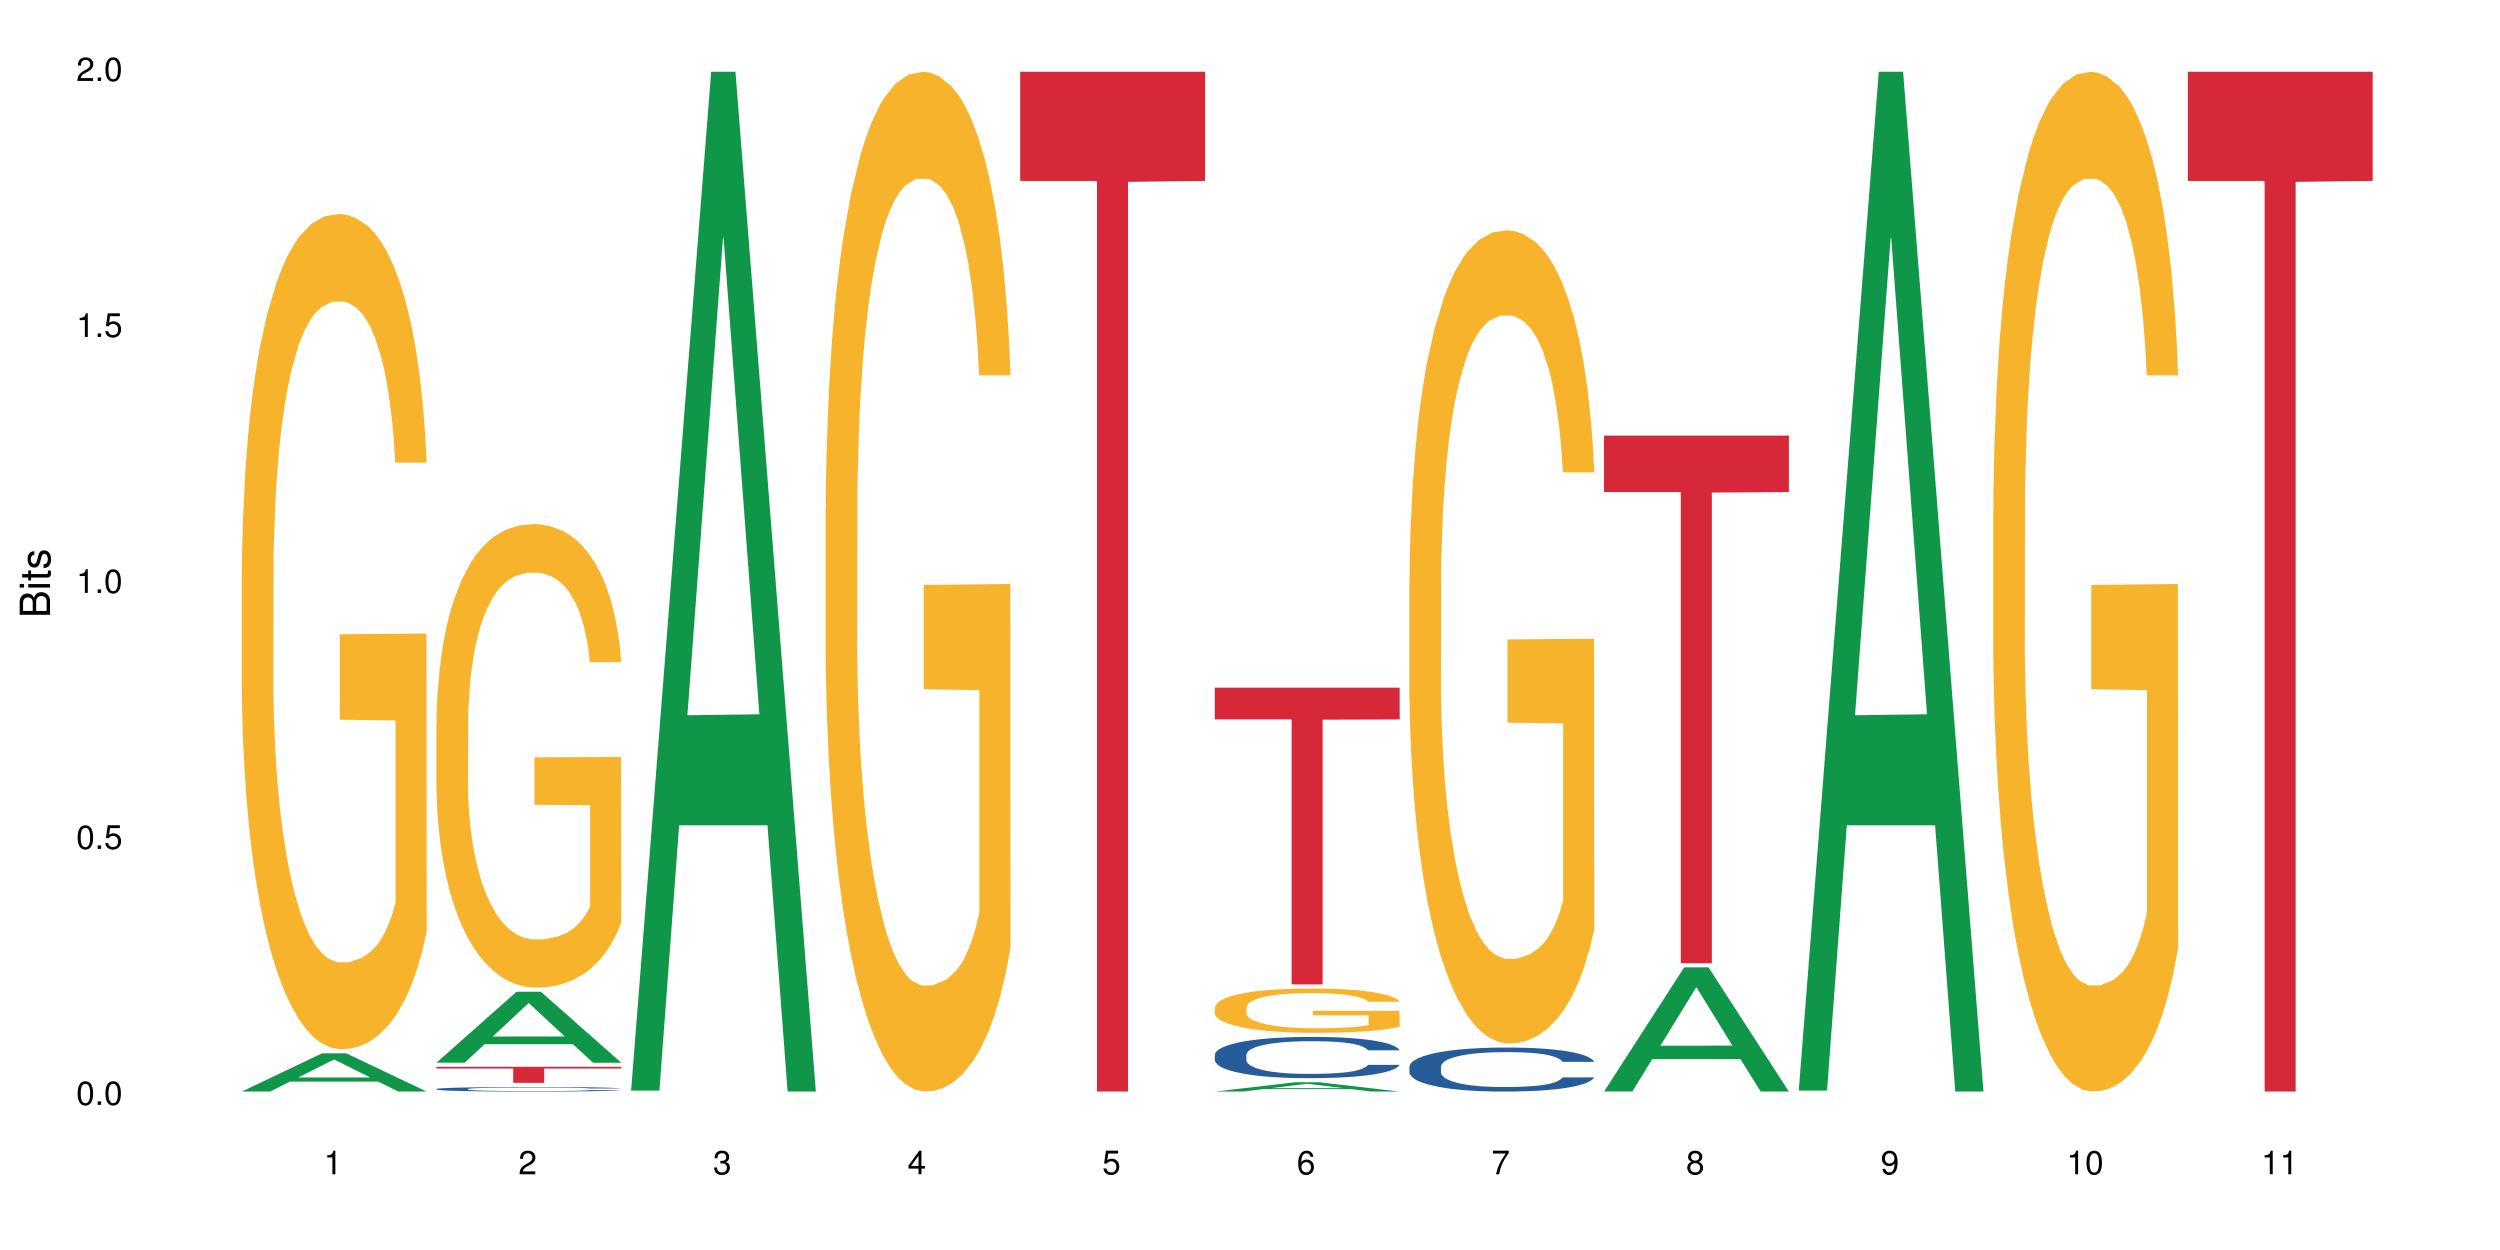 <?xml version="1.0" encoding="UTF-8"?>
<svg xmlns="http://www.w3.org/2000/svg" xmlns:xlink="http://www.w3.org/1999/xlink" width="720pt" height="360pt" viewBox="0 0 720 360" version="1.1">
<defs>
<g>
<symbol overflow="visible" id="glyph0-0">
<path style="stroke:none;" d=""/>
</symbol>
<symbol overflow="visible" id="glyph0-1">
<path style="stroke:none;" d="M 2.641 -6.797 C 2 -6.797 1.422 -6.531 1.078 -6.047 C 0.641 -5.453 0.406 -4.547 0.406 -3.297 C 0.406 -1 1.188 0.219 2.641 0.219 C 4.078 0.219 4.859 -1 4.859 -3.234 C 4.859 -4.562 4.656 -5.438 4.203 -6.047 C 3.844 -6.531 3.281 -6.797 2.641 -6.797 Z M 2.641 -6.047 C 3.547 -6.047 4 -5.125 4 -3.312 C 4 -1.375 3.562 -0.484 2.625 -0.484 C 1.734 -0.484 1.281 -1.422 1.281 -3.281 C 1.281 -5.141 1.734 -6.047 2.641 -6.047 Z M 2.641 -6.047 "/>
</symbol>
<symbol overflow="visible" id="glyph0-2">
<path style="stroke:none;" d="M 1.828 -1 L 0.828 -1 L 0.828 0 L 1.828 0 Z M 1.828 -1 "/>
</symbol>
<symbol overflow="visible" id="glyph0-3">
<path style="stroke:none;" d="M 4.562 -6.797 L 1.062 -6.797 L 0.547 -3.094 L 1.328 -3.094 C 1.719 -3.562 2.047 -3.734 2.578 -3.734 C 3.484 -3.734 4.062 -3.109 4.062 -2.094 C 4.062 -1.125 3.484 -0.531 2.578 -0.531 C 1.828 -0.531 1.375 -0.906 1.188 -1.672 L 0.328 -1.672 C 0.453 -1.109 0.547 -0.844 0.75 -0.594 C 1.125 -0.078 1.828 0.219 2.594 0.219 C 3.969 0.219 4.922 -0.781 4.922 -2.219 C 4.922 -3.562 4.031 -4.484 2.719 -4.484 C 2.25 -4.484 1.859 -4.359 1.469 -4.062 L 1.734 -5.969 L 4.562 -5.969 Z M 4.562 -6.797 "/>
</symbol>
<symbol overflow="visible" id="glyph0-4">
<path style="stroke:none;" d="M 2.484 -4.844 L 2.484 0 L 3.328 0 L 3.328 -6.797 L 2.766 -6.797 C 2.469 -5.75 2.281 -5.609 0.984 -5.453 L 0.984 -4.844 Z M 2.484 -4.844 "/>
</symbol>
<symbol overflow="visible" id="glyph0-5">
<path style="stroke:none;" d="M 4.859 -0.828 L 1.281 -0.828 C 1.359 -1.391 1.672 -1.75 2.5 -2.234 L 3.469 -2.75 C 4.406 -3.266 4.906 -3.969 4.906 -4.812 C 4.906 -5.375 4.672 -5.906 4.266 -6.266 C 3.859 -6.625 3.375 -6.797 2.719 -6.797 C 1.859 -6.797 1.219 -6.5 0.844 -5.922 C 0.609 -5.562 0.5 -5.125 0.484 -4.438 L 1.328 -4.438 C 1.359 -4.906 1.406 -5.188 1.531 -5.406 C 1.75 -5.812 2.188 -6.062 2.703 -6.062 C 3.469 -6.062 4.031 -5.516 4.031 -4.781 C 4.031 -4.25 3.719 -3.797 3.125 -3.438 L 2.234 -2.938 C 0.812 -2.141 0.406 -1.5 0.328 0 L 4.859 0 Z M 4.859 -0.828 "/>
</symbol>
<symbol overflow="visible" id="glyph0-6">
<path style="stroke:none;" d="M 2.125 -3.125 L 2.578 -3.125 C 3.516 -3.125 3.984 -2.703 3.984 -1.891 C 3.984 -1.031 3.469 -0.531 2.578 -0.531 C 1.656 -0.531 1.203 -0.984 1.156 -1.969 L 0.312 -1.969 C 0.344 -1.422 0.438 -1.078 0.609 -0.766 C 0.953 -0.109 1.625 0.219 2.547 0.219 C 3.953 0.219 4.859 -0.609 4.859 -1.906 C 4.859 -2.766 4.516 -3.25 3.703 -3.516 C 4.344 -3.766 4.656 -4.25 4.656 -4.938 C 4.656 -6.109 3.875 -6.797 2.578 -6.797 C 1.203 -6.797 0.484 -6.047 0.453 -4.609 L 1.297 -4.609 C 1.312 -5.016 1.344 -5.25 1.453 -5.453 C 1.641 -5.828 2.062 -6.062 2.594 -6.062 C 3.344 -6.062 3.797 -5.625 3.797 -4.906 C 3.797 -4.422 3.609 -4.141 3.25 -3.984 C 3.016 -3.891 2.719 -3.844 2.125 -3.844 Z M 2.125 -3.125 "/>
</symbol>
<symbol overflow="visible" id="glyph0-7">
<path style="stroke:none;" d="M 3.141 -1.625 L 3.141 0 L 3.984 0 L 3.984 -1.625 L 4.984 -1.625 L 4.984 -2.391 L 3.984 -2.391 L 3.984 -6.797 L 3.359 -6.797 L 0.266 -2.516 L 0.266 -1.625 Z M 3.141 -2.391 L 1 -2.391 L 3.141 -5.359 Z M 3.141 -2.391 "/>
</symbol>
<symbol overflow="visible" id="glyph0-8">
<path style="stroke:none;" d="M 4.781 -5.031 C 4.609 -6.141 3.891 -6.797 2.844 -6.797 C 2.094 -6.797 1.422 -6.438 1.031 -5.828 C 0.609 -5.172 0.406 -4.344 0.406 -3.094 C 0.406 -1.953 0.578 -1.234 0.984 -0.625 C 1.359 -0.078 1.953 0.219 2.703 0.219 C 3.984 0.219 4.922 -0.734 4.922 -2.078 C 4.922 -3.344 4.062 -4.234 2.844 -4.234 C 2.172 -4.234 1.641 -3.969 1.281 -3.469 C 1.281 -5.125 1.828 -6.047 2.797 -6.047 C 3.391 -6.047 3.797 -5.672 3.938 -5.031 Z M 2.734 -3.484 C 3.547 -3.484 4.062 -2.922 4.062 -2 C 4.062 -1.156 3.484 -0.531 2.703 -0.531 C 1.922 -0.531 1.328 -1.188 1.328 -2.047 C 1.328 -2.891 1.906 -3.484 2.734 -3.484 Z M 2.734 -3.484 "/>
</symbol>
<symbol overflow="visible" id="glyph0-9">
<path style="stroke:none;" d="M 4.984 -6.797 L 0.438 -6.797 L 0.438 -5.969 L 4.109 -5.969 C 2.5 -3.656 1.828 -2.234 1.328 0 L 2.219 0 C 2.594 -2.172 3.453 -4.047 4.984 -6.094 Z M 4.984 -6.797 "/>
</symbol>
<symbol overflow="visible" id="glyph0-10">
<path style="stroke:none;" d="M 3.75 -3.578 C 4.453 -4 4.688 -4.344 4.688 -4.984 C 4.688 -6.047 3.844 -6.797 2.641 -6.797 C 1.438 -6.797 0.594 -6.047 0.594 -4.984 C 0.594 -4.359 0.828 -4.016 1.516 -3.578 C 0.734 -3.203 0.359 -2.641 0.359 -1.891 C 0.359 -0.641 1.297 0.219 2.641 0.219 C 3.984 0.219 4.922 -0.641 4.922 -1.875 C 4.922 -2.641 4.531 -3.203 3.75 -3.578 Z M 2.641 -6.047 C 3.359 -6.047 3.812 -5.625 3.812 -4.969 C 3.812 -4.344 3.344 -3.922 2.641 -3.922 C 1.922 -3.922 1.453 -4.344 1.453 -4.984 C 1.453 -5.625 1.922 -6.047 2.641 -6.047 Z M 2.641 -3.203 C 3.484 -3.203 4.062 -2.672 4.062 -1.875 C 4.062 -1.062 3.484 -0.531 2.625 -0.531 C 1.797 -0.531 1.219 -1.078 1.219 -1.875 C 1.219 -2.672 1.797 -3.203 2.641 -3.203 Z M 2.641 -3.203 "/>
</symbol>
<symbol overflow="visible" id="glyph0-11">
<path style="stroke:none;" d="M 0.516 -1.547 C 0.672 -0.438 1.406 0.219 2.438 0.219 C 3.188 0.219 3.859 -0.141 4.266 -0.75 C 4.688 -1.406 4.891 -2.25 4.891 -3.484 C 4.891 -4.625 4.703 -5.359 4.312 -5.953 C 3.938 -6.5 3.344 -6.797 2.594 -6.797 C 1.297 -6.797 0.359 -5.844 0.359 -4.516 C 0.359 -3.25 1.234 -2.344 2.453 -2.344 C 3.094 -2.344 3.562 -2.578 4.016 -3.109 C 4 -1.453 3.469 -0.531 2.5 -0.531 C 1.906 -0.531 1.484 -0.906 1.359 -1.547 Z M 2.578 -6.062 C 3.375 -6.062 3.969 -5.406 3.969 -4.531 C 3.969 -3.688 3.375 -3.094 2.547 -3.094 C 1.734 -3.094 1.234 -3.672 1.234 -4.578 C 1.234 -5.438 1.797 -6.062 2.578 -6.062 Z M 2.578 -6.062 "/>
</symbol>
<symbol overflow="visible" id="glyph1-0">
<path style="stroke:none;" d=""/>
</symbol>
<symbol overflow="visible" id="glyph1-1">
<path style="stroke:none;" d="M 0 -0.953 L 0 -4.891 C 0 -5.719 -0.234 -6.344 -0.734 -6.797 C -1.188 -7.234 -1.812 -7.469 -2.5 -7.469 C -3.547 -7.469 -4.188 -7 -4.625 -5.875 C -4.984 -6.672 -5.641 -7.094 -6.531 -7.094 C -7.156 -7.094 -7.734 -6.859 -8.141 -6.391 C -8.562 -5.938 -8.75 -5.344 -8.75 -4.5 L -8.75 -0.953 Z M -4.984 -2.062 L -7.766 -2.062 L -7.766 -4.219 C -7.766 -4.844 -7.688 -5.203 -7.453 -5.5 C -7.219 -5.812 -6.859 -5.969 -6.375 -5.969 C -5.906 -5.969 -5.531 -5.812 -5.297 -5.5 C -5.062 -5.203 -4.984 -4.844 -4.984 -4.219 Z M -0.984 -2.062 L -4 -2.062 L -4 -4.781 C -4 -5.328 -3.859 -5.688 -3.578 -5.953 C -3.297 -6.219 -2.922 -6.359 -2.484 -6.359 C -2.062 -6.359 -1.688 -6.219 -1.406 -5.953 C -1.109 -5.688 -0.984 -5.328 -0.984 -4.781 Z M -0.984 -2.062 "/>
</symbol>
<symbol overflow="visible" id="glyph1-2">
<path style="stroke:none;" d="M -6.281 -1.797 L -6.281 -0.797 L 0 -0.797 L 0 -1.797 Z M -8.75 -1.797 L -8.75 -0.797 L -7.484 -0.797 L -7.484 -1.797 Z M -8.75 -1.797 "/>
</symbol>
<symbol overflow="visible" id="glyph1-3">
<path style="stroke:none;" d="M -6.281 -3.047 L -6.281 -2.016 L -8.016 -2.016 L -8.016 -1.016 L -6.281 -1.016 L -6.281 -0.172 L -5.469 -0.172 L -5.469 -1.016 L -0.719 -1.016 C -0.078 -1.016 0.281 -1.453 0.281 -2.234 C 0.281 -2.469 0.25 -2.719 0.188 -3.047 L -0.641 -3.047 C -0.609 -2.922 -0.594 -2.766 -0.594 -2.562 C -0.594 -2.141 -0.719 -2.016 -1.156 -2.016 L -5.469 -2.016 L -5.469 -3.047 Z M -6.281 -3.047 "/>
</symbol>
<symbol overflow="visible" id="glyph1-4">
<path style="stroke:none;" d="M -4.531 -5.25 C -5.766 -5.25 -6.469 -4.422 -6.469 -2.969 C -6.469 -1.516 -5.719 -0.562 -4.547 -0.562 C -3.562 -0.562 -3.094 -1.062 -2.734 -2.562 L -2.516 -3.484 C -2.344 -4.188 -2.094 -4.469 -1.625 -4.469 C -1.047 -4.469 -0.641 -3.875 -0.641 -3 C -0.641 -2.453 -0.797 -2 -1.062 -1.75 C -1.25 -1.594 -1.422 -1.531 -1.875 -1.469 L -1.875 -0.406 C -0.422 -0.453 0.281 -1.266 0.281 -2.922 C 0.281 -4.5 -0.5 -5.516 -1.719 -5.516 C -2.656 -5.516 -3.172 -4.984 -3.469 -3.734 L -3.703 -2.766 C -3.891 -1.953 -4.156 -1.609 -4.594 -1.609 C -5.172 -1.609 -5.547 -2.125 -5.547 -2.938 C -5.547 -3.75 -5.203 -4.172 -4.531 -4.203 Z M -4.531 -5.25 "/>
</symbol>
</g>
</defs>
<g id="surface41407">
<rect x="0" y="0" width="720" height="360" style="fill:rgb(100%,100%,100%);fill-opacity:1;stroke:none;"/>
<path style=" stroke:none;fill-rule:nonzero;fill:rgb(6.275%,58.824%,28.235%);fill-opacity:1;" d="M 69.629 314.359 L 69.688 314.352 L 92.723 303.367 L 99.723 303.367 L 122.875 314.371 L 114.738 314.371 L 108.938 311.5 L 83.508 311.5 L 77.82 314.359 L 69.629 314.359 L 85.957 310.309 L 106.605 310.301 L 96.309 305.164 L 96.195 305.152 L 96.082 305.184 L 85.898 310.301 L 85.957 310.309 Z M 69.629 314.359 "/>
<path style=" stroke:none;fill-rule:nonzero;fill:rgb(96.863%,70.196%,16.863%);fill-opacity:1;" d="M 69.629 164.656 L 69.695 164.434 L 69.695 160.043 L 69.953 150.156 L 70.602 136.535 L 71.449 125.328 L 72.355 116.539 L 72.941 111.926 L 73.914 105.336 L 74.758 100.504 L 76.902 90.617 L 79.629 81.391 L 81.121 77.434 L 82.809 73.699 L 85.215 69.523 L 86.316 67.988 L 89.691 64.473 L 93.523 62.273 L 97.746 61.617 L 99.691 61.836 L 102.355 62.715 L 105.992 65.133 L 108.07 67.328 L 109.691 69.523 L 111.379 72.383 L 113.457 76.773 L 115.406 82.047 L 116.965 87.32 L 118.523 93.91 L 119.82 100.941 L 120.926 108.633 L 121.898 117.859 L 122.484 125.547 L 122.875 133.238 L 113.848 133.238 L 113.328 125.547 L 112.742 119.617 L 111.77 112.367 L 110.797 107.094 L 109.82 102.918 L 108.004 97.207 L 106.445 93.691 L 104.496 90.617 L 102.613 88.641 L 100.473 87.32 L 99.172 86.883 L 95.73 86.883 L 92.613 88.418 L 90.797 90.176 L 89.5 91.934 L 87.68 95.23 L 86.578 97.867 L 85.926 99.625 L 83.98 106.434 L 82.68 112.586 L 81.965 116.762 L 81.059 123.352 L 80.406 129.285 L 79.695 138.07 L 79.305 144.664 L 78.785 159.602 L 78.719 199.148 L 78.914 207.496 L 79.305 216.504 L 79.824 224.414 L 80.602 232.762 L 81.383 239.133 L 82.746 247.703 L 83.914 253.414 L 84.824 257.148 L 86.578 263.082 L 87.289 265.059 L 88.98 269.012 L 90.73 272.09 L 92.875 274.723 L 94.5 276.043 L 97.094 277.141 L 100.406 277.141 L 104.305 275.824 L 106.77 274.066 L 108.457 272.309 L 109.562 270.77 L 110.926 268.352 L 111.898 266.156 L 112.809 263.738 L 113.914 260.004 L 113.914 207.496 L 97.875 207.277 L 97.875 182.672 L 122.809 182.449 L 122.875 268.352 L 121.512 274.285 L 119.82 279.996 L 118.199 284.391 L 116.512 288.125 L 114.109 292.301 L 112.16 294.938 L 109.172 298.012 L 106.445 299.988 L 103.59 301.309 L 101.055 301.969 L 98.07 302.188 L 95.406 301.746 L 92.551 300.43 L 90.277 298.672 L 88.199 296.477 L 86.121 293.617 L 83.523 289.004 L 81.836 285.27 L 80.082 280.656 L 78.332 275.164 L 76.773 269.23 L 75.734 264.617 L 74.695 259.344 L 73.59 252.754 L 72.551 245.285 L 71.773 238.473 L 71.059 230.785 L 70.539 223.535 L 70.02 213.648 L 69.758 205.738 L 69.629 198.93 Z M 69.629 164.656 "/>
<path style=" stroke:none;fill-rule:nonzero;fill:rgb(6.275%,58.824%,28.235%);fill-opacity:1;" d="M 125.676 306.039 L 125.734 306.02 L 148.77 285.621 L 155.77 285.621 L 178.918 306.059 L 170.785 306.059 L 164.984 300.723 L 139.555 300.723 L 133.867 306.039 L 125.676 306.039 L 142 298.516 L 162.652 298.496 L 152.355 288.957 L 152.242 288.941 L 152.129 288.996 L 141.945 298.496 L 142 298.516 Z M 125.676 306.039 "/>
<path style=" stroke:none;fill-rule:nonzero;fill:rgb(14.51%,36.078%,60%);fill-opacity:1;" d="M 125.676 313.629 L 125.742 313.625 L 125.742 313.598 L 125.934 313.551 L 126.391 313.496 L 126.844 313.453 L 128.012 313.383 L 129.637 313.316 L 131.324 313.262 L 132.559 313.23 L 133.664 313.207 L 136.195 313.164 L 137.816 313.141 L 139.57 313.121 L 141.715 313.098 L 143.273 313.086 L 146.777 313.066 L 149.375 313.059 L 151.391 313.055 L 155.738 313.055 L 158.336 313.062 L 160.219 313.066 L 162.297 313.078 L 164.051 313.086 L 167.102 313.113 L 169.828 313.148 L 171.062 313.168 L 173.012 313.203 L 174.504 313.238 L 175.543 313.27 L 176.711 313.316 L 177.75 313.371 L 178.531 313.43 L 178.918 313.484 L 169.828 313.484 L 169.375 313.434 L 168.855 313.398 L 167.883 313.348 L 166.906 313.312 L 165.543 313.277 L 164.309 313.254 L 162.621 313.234 L 161.129 313.219 L 159.57 313.207 L 158.078 313.199 L 155.219 313.191 L 151.906 313.191 L 150.676 313.195 L 148.141 313.203 L 146.777 313.215 L 144.832 313.23 L 143.469 313.246 L 141.844 313.27 L 140.738 313.289 L 139.375 313.32 L 138.402 313.348 L 137.297 313.391 L 136.648 313.418 L 136.066 313.453 L 135.547 313.492 L 135.156 313.535 L 134.895 313.578 L 134.766 313.621 L 134.766 313.809 L 134.895 313.852 L 135.219 313.902 L 136.066 313.977 L 137.297 314.039 L 138.727 314.09 L 140.09 314.125 L 140.871 314.141 L 141.91 314.16 L 143.531 314.188 L 145.871 314.211 L 147.234 314.219 L 149.312 314.23 L 151.453 314.234 L 154.312 314.234 L 156.844 314.23 L 158.531 314.223 L 160.285 314.215 L 162.688 314.191 L 164.18 314.172 L 165.48 314.152 L 166.453 314.129 L 167.102 314.109 L 168.074 314.07 L 168.855 314.031 L 169.441 313.988 L 169.828 313.949 L 178.918 313.949 L 178.531 313.996 L 177.945 314.043 L 177.363 314.078 L 176.453 314.121 L 175.414 314.156 L 173.922 314.199 L 172.688 314.227 L 171.062 314.258 L 169.57 314.281 L 167.945 314.301 L 165.543 314.324 L 163.984 314.336 L 162.297 314.348 L 160.285 314.355 L 157.754 314.363 L 155.023 314.371 L 152.492 314.371 L 149.766 314.367 L 147.754 314.363 L 145.09 314.352 L 141.777 314.332 L 139.375 314.309 L 137.492 314.285 L 135.871 314.262 L 134.051 314.23 L 131.715 314.176 L 130.285 314.137 L 129.312 314.102 L 128.207 314.055 L 127.43 314.012 L 126.52 313.945 L 125.871 313.859 L 125.676 313.793 Z M 125.676 313.629 "/>
<path style=" stroke:none;fill-rule:nonzero;fill:rgb(96.863%,70.196%,16.863%);fill-opacity:1;" d="M 125.676 208.117 L 125.742 207.996 L 125.742 205.555 L 126 200.07 L 126.648 192.512 L 127.492 186.293 L 128.402 181.414 L 128.988 178.855 L 129.961 175.195 L 130.805 172.516 L 132.949 167.027 L 135.676 161.906 L 137.168 159.711 L 138.855 157.641 L 141.258 155.324 L 142.363 154.469 L 145.738 152.52 L 149.57 151.301 L 153.793 150.934 L 155.738 151.055 L 158.402 151.543 L 162.039 152.883 L 164.117 154.105 L 165.738 155.324 L 167.426 156.91 L 169.504 159.348 L 171.453 162.273 L 173.012 165.199 L 174.57 168.855 L 175.867 172.758 L 176.973 177.027 L 177.945 182.145 L 178.531 186.414 L 178.918 190.68 L 169.895 190.68 L 169.375 186.414 L 168.789 183.121 L 167.816 179.098 L 166.844 176.172 L 165.867 173.855 L 164.051 170.688 L 162.492 168.734 L 160.543 167.027 L 158.66 165.93 L 156.52 165.199 L 155.219 164.957 L 151.777 164.957 L 148.66 165.809 L 146.844 166.785 L 145.543 167.758 L 143.727 169.59 L 142.621 171.051 L 141.973 172.027 L 140.027 175.805 L 138.727 179.219 L 138.012 181.535 L 137.105 185.195 L 136.453 188.488 L 135.738 193.363 L 135.352 197.02 L 134.832 205.312 L 134.766 227.258 L 134.961 231.891 L 135.352 236.891 L 135.871 241.281 L 136.648 245.914 L 137.43 249.449 L 138.793 254.203 L 139.961 257.375 L 140.871 259.445 L 142.621 262.738 L 143.336 263.836 L 145.023 266.031 L 146.777 267.738 L 148.922 269.199 L 150.543 269.93 L 153.141 270.543 L 156.453 270.543 L 160.348 269.809 L 162.816 268.836 L 164.504 267.859 L 165.609 267.004 L 166.973 265.664 L 167.945 264.445 L 168.855 263.105 L 169.961 261.031 L 169.961 231.891 L 153.922 231.77 L 153.922 218.113 L 178.855 217.992 L 178.918 265.664 L 177.555 268.957 L 175.867 272.125 L 174.246 274.566 L 172.555 276.637 L 170.152 278.953 L 168.207 280.418 L 165.219 282.125 L 162.492 283.223 L 159.637 283.953 L 157.102 284.32 L 154.117 284.441 L 151.453 284.195 L 148.598 283.465 L 146.324 282.488 L 144.246 281.27 L 142.168 279.684 L 139.57 277.125 L 137.883 275.051 L 136.129 272.492 L 134.375 269.445 L 132.816 266.152 L 131.777 263.59 L 130.742 260.664 L 129.637 257.008 L 128.598 252.863 L 127.82 249.082 L 127.105 244.816 L 126.586 240.793 L 126.066 235.305 L 125.805 230.914 L 125.676 227.137 Z M 125.676 208.117 "/>
<path style=" stroke:none;fill-rule:nonzero;fill:rgb(83.922%,15.686%,22.353%);fill-opacity:1;" d="M 125.676 307.234 L 178.918 307.234 L 178.918 307.734 L 156.73 307.738 L 156.73 311.875 L 147.801 311.875 L 147.801 307.742 L 147.672 307.734 L 125.676 307.734 Z M 125.676 307.234 "/>
<path style=" stroke:none;fill-rule:nonzero;fill:rgb(6.275%,58.824%,28.235%);fill-opacity:1;" d="M 181.723 314.094 L 181.777 313.82 L 204.816 20.664 L 211.812 20.664 L 234.965 314.371 L 226.832 314.371 L 221.031 237.703 L 195.602 237.703 L 189.914 314.094 L 181.723 314.094 L 198.047 205.988 L 218.695 205.711 L 208.402 68.648 L 208.289 68.375 L 208.172 69.199 L 197.992 205.711 L 198.047 205.988 Z M 181.723 314.094 "/>
<path style=" stroke:none;fill-rule:nonzero;fill:rgb(96.863%,70.196%,16.863%);fill-opacity:1;" d="M 237.77 146.461 L 237.832 146.191 L 237.832 140.828 L 238.094 128.758 L 238.742 112.129 L 239.586 98.449 L 240.496 87.719 L 241.078 82.086 L 242.055 74.039 L 242.898 68.141 L 245.039 56.07 L 247.77 44.805 L 249.262 39.977 L 250.949 35.414 L 253.352 30.32 L 254.457 28.441 L 257.832 24.148 L 261.664 21.469 L 265.883 20.664 L 267.832 20.93 L 270.492 22.004 L 274.129 24.953 L 276.207 27.637 L 277.832 30.32 L 279.52 33.805 L 281.598 39.172 L 283.547 45.609 L 285.105 52.047 L 286.66 60.094 L 287.961 68.676 L 289.066 78.062 L 290.039 89.328 L 290.621 98.715 L 291.012 108.105 L 281.988 108.105 L 281.469 98.715 L 280.883 91.477 L 279.91 82.625 L 278.934 76.188 L 277.961 71.09 L 276.145 64.117 L 274.586 59.824 L 272.637 56.07 L 270.754 53.656 L 268.609 52.047 L 267.312 51.508 L 263.871 51.508 L 260.754 53.387 L 258.938 55.531 L 257.637 57.68 L 255.82 61.703 L 254.715 64.922 L 254.066 67.066 L 252.117 75.383 L 250.82 82.891 L 250.105 87.988 L 249.195 96.035 L 248.547 103.277 L 247.832 114.004 L 247.441 122.051 L 246.922 140.293 L 246.859 188.574 L 247.055 198.766 L 247.441 209.762 L 247.961 219.418 L 248.742 229.609 L 249.52 237.391 L 250.883 247.852 L 252.055 254.824 L 252.961 259.383 L 254.715 266.625 L 255.43 269.039 L 257.117 273.867 L 258.871 277.625 L 261.016 280.844 L 262.637 282.453 L 265.234 283.793 L 268.547 283.793 L 272.441 282.184 L 274.91 280.039 L 276.598 277.891 L 277.703 276.016 L 279.066 273.062 L 280.039 270.383 L 280.949 267.43 L 282.051 262.871 L 282.051 198.766 L 266.016 198.496 L 266.016 168.457 L 290.949 168.188 L 291.012 273.062 L 289.648 280.305 L 287.961 287.281 L 286.336 292.645 L 284.648 297.203 L 282.246 302.301 L 280.297 305.52 L 277.312 309.273 L 274.586 311.688 L 271.727 313.297 L 269.195 314.102 L 266.207 314.371 L 263.547 313.836 L 260.688 312.227 L 258.418 310.078 L 256.34 307.398 L 254.262 303.91 L 251.664 298.277 L 249.977 293.719 L 248.223 288.086 L 246.469 281.379 L 244.91 274.137 L 243.871 268.504 L 242.832 262.066 L 241.73 254.02 L 240.691 244.898 L 239.91 236.586 L 239.195 227.195 L 238.676 218.344 L 238.156 206.277 L 237.898 196.621 L 237.77 188.305 Z M 237.77 146.461 "/>
<path style=" stroke:none;fill-rule:nonzero;fill:rgb(83.922%,15.686%,22.353%);fill-opacity:1;" d="M 293.816 20.664 L 347.059 20.664 L 347.059 52.102 L 324.867 52.379 L 324.867 314.371 L 315.941 314.371 L 315.941 52.652 L 315.812 52.102 L 293.816 52.102 Z M 293.816 20.664 "/>
<path style=" stroke:none;fill-rule:nonzero;fill:rgb(6.275%,58.824%,28.235%);fill-opacity:1;" d="M 349.859 314.367 L 349.918 314.367 L 372.957 311.691 L 379.953 311.691 L 403.105 314.371 L 394.973 314.371 L 389.168 313.672 L 363.742 313.672 L 358.051 314.367 L 349.859 314.367 L 366.188 313.383 L 386.836 313.379 L 376.539 312.129 L 376.426 312.129 L 376.312 312.137 L 366.129 313.379 L 366.188 313.383 Z M 349.859 314.367 "/>
<path style=" stroke:none;fill-rule:nonzero;fill:rgb(14.51%,36.078%,60%);fill-opacity:1;" d="M 349.859 303.805 L 349.926 303.793 L 349.926 303.531 L 350.121 303.121 L 350.574 302.598 L 351.031 302.242 L 352.199 301.602 L 353.82 300.98 L 355.512 300.504 L 356.742 300.223 L 357.848 300.004 L 360.379 299.602 L 362.004 299.398 L 363.758 299.211 L 365.898 299.027 L 367.457 298.918 L 370.965 298.746 L 373.562 298.668 L 375.574 298.637 L 379.926 298.637 L 382.523 298.68 L 384.406 298.734 L 386.484 298.82 L 388.234 298.918 L 391.289 299.156 L 394.016 299.461 L 395.25 299.637 L 397.195 299.973 L 398.691 300.297 L 399.73 300.578 L 400.898 300.98 L 401.938 301.469 L 402.715 302.023 L 403.105 302.492 L 394.016 302.492 L 393.559 302.055 L 393.039 301.719 L 392.066 301.273 L 391.094 300.961 L 389.73 300.645 L 388.496 300.438 L 386.809 300.234 L 385.312 300.102 L 383.754 300.004 L 382.262 299.938 L 379.406 299.875 L 376.094 299.875 L 374.859 299.895 L 372.328 299.984 L 370.965 300.059 L 369.016 300.211 L 367.652 300.352 L 366.027 300.57 L 364.926 300.754 L 363.562 301.035 L 362.586 301.285 L 361.484 301.645 L 360.836 301.914 L 360.25 302.219 L 359.73 302.578 L 359.34 302.957 L 359.082 303.359 L 358.953 303.75 L 358.953 305.434 L 359.082 305.824 L 359.406 306.281 L 360.25 306.941 L 361.484 307.516 L 362.914 307.973 L 364.277 308.297 L 365.055 308.449 L 366.094 308.625 L 367.719 308.84 L 370.055 309.059 L 371.418 309.145 L 373.496 309.23 L 375.641 309.277 L 378.496 309.277 L 381.027 309.23 L 382.715 309.18 L 384.469 309.09 L 386.871 308.906 L 388.367 308.734 L 389.664 308.527 L 390.637 308.32 L 391.289 308.148 L 392.262 307.809 L 393.039 307.441 L 393.625 307.062 L 394.016 306.691 L 403.105 306.691 L 402.715 307.125 L 402.133 307.551 L 401.547 307.863 L 400.637 308.246 L 399.598 308.582 L 398.105 308.961 L 396.871 309.211 L 395.25 309.48 L 393.754 309.688 L 392.133 309.871 L 389.73 310.09 L 388.172 310.199 L 386.484 310.297 L 384.469 310.383 L 381.938 310.457 L 379.211 310.504 L 376.68 310.512 L 373.949 310.492 L 371.938 310.449 L 369.277 310.352 L 365.965 310.156 L 363.562 309.949 L 361.68 309.742 L 360.055 309.523 L 358.238 309.23 L 355.898 308.754 L 354.473 308.387 L 353.496 308.082 L 352.395 307.656 L 351.613 307.277 L 350.707 306.672 L 350.055 305.898 L 349.859 305.301 Z M 349.859 303.805 "/>
<path style=" stroke:none;fill-rule:nonzero;fill:rgb(96.863%,70.196%,16.863%);fill-opacity:1;" d="M 349.859 290.16 L 349.926 290.148 L 349.926 289.914 L 350.188 289.391 L 350.836 288.668 L 351.68 288.07 L 352.59 287.605 L 353.172 287.359 L 354.148 287.012 L 354.992 286.754 L 357.133 286.23 L 359.859 285.738 L 361.355 285.531 L 363.043 285.332 L 365.445 285.109 L 366.547 285.027 L 369.926 284.844 L 373.758 284.727 L 377.977 284.691 L 379.926 284.703 L 382.586 284.75 L 386.223 284.879 L 388.301 284.992 L 389.926 285.109 L 391.613 285.262 L 393.691 285.496 L 395.637 285.773 L 397.195 286.055 L 398.754 286.406 L 400.055 286.777 L 401.156 287.184 L 402.133 287.676 L 402.715 288.082 L 403.105 288.492 L 394.078 288.492 L 393.559 288.082 L 392.977 287.77 L 392 287.383 L 391.027 287.105 L 390.055 286.883 L 388.234 286.578 L 386.676 286.395 L 384.73 286.23 L 382.848 286.125 L 380.703 286.055 L 379.406 286.031 L 375.965 286.031 L 372.848 286.113 L 371.027 286.207 L 369.73 286.301 L 367.914 286.473 L 366.809 286.613 L 366.16 286.707 L 364.211 287.07 L 362.914 287.395 L 362.199 287.617 L 361.289 287.965 L 360.641 288.281 L 359.926 288.746 L 359.535 289.098 L 359.016 289.891 L 358.953 291.988 L 359.145 292.434 L 359.535 292.91 L 360.055 293.328 L 360.836 293.773 L 361.613 294.109 L 362.977 294.566 L 364.145 294.867 L 365.055 295.066 L 366.809 295.383 L 367.523 295.488 L 369.211 295.695 L 370.965 295.859 L 373.105 296 L 374.73 296.07 L 377.328 296.129 L 380.641 296.129 L 384.535 296.059 L 387.004 295.965 L 388.691 295.871 L 389.793 295.789 L 391.156 295.66 L 392.133 295.547 L 393.039 295.418 L 394.145 295.219 L 394.145 292.434 L 378.105 292.422 L 378.105 291.113 L 403.039 291.102 L 403.105 295.66 L 401.742 295.977 L 400.055 296.281 L 398.43 296.512 L 396.742 296.711 L 394.34 296.934 L 392.391 297.074 L 389.406 297.234 L 386.676 297.34 L 383.82 297.41 L 381.289 297.445 L 378.301 297.457 L 375.641 297.434 L 372.781 297.363 L 370.508 297.27 L 368.434 297.152 L 366.355 297.004 L 363.758 296.758 L 362.066 296.559 L 360.316 296.316 L 358.562 296.023 L 357.004 295.707 L 355.965 295.465 L 354.926 295.184 L 353.82 294.832 L 352.781 294.438 L 352.004 294.074 L 351.289 293.668 L 350.77 293.285 L 350.25 292.758 L 349.992 292.34 L 349.859 291.977 Z M 349.859 290.16 "/>
<path style=" stroke:none;fill-rule:nonzero;fill:rgb(83.922%,15.686%,22.353%);fill-opacity:1;" d="M 349.859 198.047 L 403.105 198.047 L 403.105 207.195 L 380.914 207.273 L 380.914 283.512 L 371.988 283.512 L 371.988 207.355 L 371.859 207.195 L 349.859 207.195 Z M 349.859 198.047 "/>
<path style=" stroke:none;fill-rule:nonzero;fill:rgb(14.51%,36.078%,60%);fill-opacity:1;" d="M 405.906 307.215 L 405.973 307.203 L 405.973 306.926 L 406.168 306.484 L 406.621 305.93 L 407.078 305.547 L 408.246 304.863 L 409.867 304.203 L 411.555 303.695 L 412.789 303.395 L 413.895 303.164 L 416.426 302.734 L 418.051 302.516 L 419.805 302.316 L 421.945 302.121 L 423.504 302.004 L 427.012 301.82 L 429.609 301.738 L 431.621 301.703 L 435.973 301.703 L 438.566 301.75 L 440.453 301.809 L 442.527 301.898 L 444.281 302.004 L 447.336 302.258 L 450.062 302.582 L 451.293 302.77 L 453.242 303.129 L 454.734 303.477 L 455.773 303.777 L 456.945 304.203 L 457.984 304.727 L 458.762 305.316 L 459.152 305.812 L 450.062 305.812 L 449.605 305.352 L 449.086 304.992 L 448.113 304.516 L 447.141 304.18 L 445.777 303.844 L 444.543 303.625 L 442.855 303.406 L 441.359 303.266 L 439.801 303.164 L 438.309 303.094 L 435.453 303.023 L 432.141 303.023 L 430.906 303.047 L 428.375 303.141 L 427.012 303.219 L 425.062 303.383 L 423.699 303.531 L 422.074 303.766 L 420.973 303.961 L 419.609 304.262 L 418.633 304.527 L 417.531 304.91 L 416.883 305.199 L 416.297 305.523 L 415.777 305.906 L 415.387 306.312 L 415.129 306.738 L 414.996 307.156 L 414.996 308.953 L 415.129 309.367 L 415.453 309.855 L 416.297 310.562 L 417.531 311.176 L 418.957 311.66 L 420.324 312.008 L 421.102 312.172 L 422.141 312.355 L 423.766 312.586 L 426.102 312.82 L 427.465 312.91 L 429.543 313.004 L 431.684 313.051 L 434.543 313.051 L 437.074 313.004 L 438.762 312.945 L 440.516 312.855 L 442.918 312.656 L 444.41 312.473 L 445.711 312.25 L 446.684 312.031 L 447.336 311.848 L 448.309 311.488 L 449.086 311.094 L 449.672 310.688 L 450.062 310.293 L 459.152 310.293 L 458.762 310.758 L 458.176 311.211 L 457.594 311.547 L 456.684 311.949 L 455.645 312.309 L 454.152 312.715 L 452.918 312.98 L 451.293 313.27 L 449.801 313.492 L 448.18 313.688 L 445.777 313.918 L 444.219 314.035 L 442.527 314.141 L 440.516 314.23 L 437.984 314.312 L 435.258 314.359 L 432.723 314.371 L 429.996 314.348 L 427.984 314.301 L 425.32 314.195 L 422.012 313.988 L 419.609 313.77 L 417.727 313.547 L 416.102 313.316 L 414.285 313.004 L 411.945 312.496 L 410.52 312.102 L 409.543 311.777 L 408.441 311.324 L 407.66 310.922 L 406.75 310.273 L 406.102 309.449 L 405.906 308.812 Z M 405.906 307.215 "/>
<path style=" stroke:none;fill-rule:nonzero;fill:rgb(96.863%,70.196%,16.863%);fill-opacity:1;" d="M 405.906 166.621 L 405.973 166.41 L 405.973 162.129 L 406.23 152.504 L 406.883 139.242 L 407.727 128.336 L 408.633 119.777 L 409.219 115.285 L 410.191 108.871 L 411.039 104.164 L 413.18 94.539 L 415.906 85.555 L 417.402 81.703 L 419.09 78.066 L 421.492 74.004 L 422.594 72.508 L 425.973 69.082 L 429.801 66.945 L 434.023 66.305 L 435.973 66.516 L 438.633 67.371 L 442.27 69.727 L 444.348 71.863 L 445.969 74.004 L 447.66 76.785 L 449.738 81.062 L 451.684 86.195 L 453.242 91.328 L 454.801 97.746 L 456.102 104.59 L 457.203 112.078 L 458.176 121.062 L 458.762 128.547 L 459.152 136.035 L 450.125 136.035 L 449.605 128.547 L 449.023 122.773 L 448.047 115.715 L 447.074 110.582 L 446.102 106.516 L 444.281 100.953 L 442.723 97.531 L 440.777 94.539 L 438.895 92.613 L 436.75 91.328 L 435.453 90.902 L 432.012 90.902 L 428.895 92.398 L 427.074 94.109 L 425.777 95.82 L 423.957 99.031 L 422.855 101.598 L 422.207 103.309 L 420.258 109.938 L 418.957 115.93 L 418.246 119.992 L 417.336 126.41 L 416.688 132.184 L 415.973 140.742 L 415.582 147.156 L 415.062 161.703 L 414.996 200.203 L 415.191 208.332 L 415.582 217.102 L 416.102 224.805 L 416.883 232.93 L 417.66 239.133 L 419.023 247.477 L 420.191 253.039 L 421.102 256.676 L 422.855 262.449 L 423.57 264.375 L 425.258 268.227 L 427.012 271.219 L 429.152 273.785 L 430.777 275.07 L 433.375 276.141 L 436.684 276.141 L 440.582 274.855 L 443.047 273.145 L 444.738 271.434 L 445.84 269.938 L 447.203 267.582 L 448.18 265.445 L 449.086 263.09 L 450.191 259.453 L 450.191 208.332 L 434.152 208.117 L 434.152 184.16 L 459.086 183.949 L 459.152 267.582 L 457.789 273.359 L 456.102 278.918 L 454.477 283.199 L 452.789 286.836 L 450.387 290.898 L 448.438 293.465 L 445.449 296.461 L 442.723 298.383 L 439.867 299.668 L 437.336 300.309 L 434.348 300.523 L 431.684 300.098 L 428.828 298.812 L 426.555 297.102 L 424.477 294.961 L 422.398 292.18 L 419.805 287.691 L 418.113 284.055 L 416.363 279.562 L 414.609 274.215 L 413.051 268.438 L 412.012 263.945 L 410.973 258.812 L 409.867 252.395 L 408.828 245.125 L 408.051 238.492 L 407.336 231.008 L 406.816 223.949 L 406.297 214.32 L 406.039 206.621 L 405.906 199.992 Z M 405.906 166.621 "/>
<path style=" stroke:none;fill-rule:nonzero;fill:rgb(6.275%,58.824%,28.235%);fill-opacity:1;" d="M 461.953 314.336 L 462.012 314.305 L 485.051 278.586 L 492.047 278.586 L 515.199 314.371 L 507.062 314.371 L 501.262 305.031 L 475.832 305.031 L 470.145 314.336 L 461.953 314.336 L 478.281 301.164 L 498.93 301.133 L 488.633 284.434 L 488.52 284.398 L 488.406 284.5 L 478.223 301.133 L 478.281 301.164 Z M 461.953 314.336 "/>
<path style=" stroke:none;fill-rule:nonzero;fill:rgb(83.922%,15.686%,22.353%);fill-opacity:1;" d="M 461.953 125.449 L 515.199 125.449 L 515.199 141.715 L 493.008 141.855 L 493.008 277.406 L 484.078 277.406 L 484.078 142 L 483.949 141.715 L 461.953 141.715 Z M 461.953 125.449 "/>
<path style=" stroke:none;fill-rule:nonzero;fill:rgb(6.275%,58.824%,28.235%);fill-opacity:1;" d="M 518 314.094 L 518.059 313.82 L 541.094 20.664 L 548.094 20.664 L 571.246 314.371 L 563.109 314.371 L 557.309 237.703 L 531.879 237.703 L 526.191 314.094 L 518 314.094 L 534.324 205.988 L 554.977 205.711 L 544.68 68.648 L 544.566 68.375 L 544.453 69.199 L 534.27 205.711 L 534.324 205.988 Z M 518 314.094 "/>
<path style=" stroke:none;fill-rule:nonzero;fill:rgb(96.863%,70.196%,16.863%);fill-opacity:1;" d="M 574.047 146.461 L 574.113 146.191 L 574.113 140.828 L 574.371 128.758 L 575.02 112.129 L 575.863 98.449 L 576.773 87.719 L 577.359 82.086 L 578.332 74.039 L 579.176 68.141 L 581.32 56.07 L 584.047 44.805 L 585.539 39.977 L 587.227 35.414 L 589.629 30.32 L 590.734 28.441 L 594.109 24.148 L 597.941 21.469 L 602.16 20.664 L 604.109 20.93 L 606.773 22.004 L 610.41 24.953 L 612.484 27.637 L 614.109 30.32 L 615.797 33.805 L 617.875 39.172 L 619.824 45.609 L 621.383 52.047 L 622.941 60.094 L 624.238 68.676 L 625.344 78.062 L 626.316 89.328 L 626.902 98.715 L 627.289 108.105 L 618.266 108.105 L 617.746 98.715 L 617.16 91.477 L 616.188 82.625 L 615.215 76.188 L 614.238 71.09 L 612.422 64.117 L 610.863 59.824 L 608.914 56.07 L 607.031 53.656 L 604.891 52.047 L 603.59 51.508 L 600.148 51.508 L 597.031 53.387 L 595.215 55.531 L 593.914 57.68 L 592.098 61.703 L 590.992 64.922 L 590.344 67.066 L 588.398 75.383 L 587.098 82.891 L 586.383 87.988 L 585.477 96.035 L 584.824 103.277 L 584.109 114.004 L 583.723 122.051 L 583.203 140.293 L 583.137 188.574 L 583.332 198.766 L 583.723 209.762 L 584.242 219.418 L 585.02 229.609 L 585.801 237.391 L 587.164 247.852 L 588.332 254.824 L 589.242 259.383 L 590.992 266.625 L 591.707 269.039 L 593.395 273.867 L 595.148 277.625 L 597.293 280.844 L 598.914 282.453 L 601.512 283.793 L 604.824 283.793 L 608.719 282.184 L 611.188 280.039 L 612.875 277.891 L 613.98 276.016 L 615.344 273.062 L 616.316 270.383 L 617.227 267.43 L 618.332 262.871 L 618.332 198.766 L 602.293 198.496 L 602.293 168.457 L 627.227 168.188 L 627.289 273.062 L 625.926 280.305 L 624.238 287.281 L 622.617 292.645 L 620.926 297.203 L 618.523 302.301 L 616.578 305.52 L 613.59 309.273 L 610.863 311.688 L 608.008 313.297 L 605.473 314.102 L 602.488 314.371 L 599.824 313.836 L 596.969 312.227 L 594.695 310.078 L 592.617 307.398 L 590.539 303.91 L 587.941 298.277 L 586.254 293.719 L 584.5 288.086 L 582.746 281.379 L 581.188 274.137 L 580.148 268.504 L 579.109 262.066 L 578.008 254.02 L 576.969 244.898 L 576.188 236.586 L 575.477 227.195 L 574.957 218.344 L 574.438 206.277 L 574.176 196.621 L 574.047 188.305 Z M 574.047 146.461 "/>
<path style=" stroke:none;fill-rule:nonzero;fill:rgb(83.922%,15.686%,22.353%);fill-opacity:1;" d="M 630.094 20.664 L 683.336 20.664 L 683.336 52.102 L 661.148 52.379 L 661.148 314.371 L 652.219 314.371 L 652.219 52.652 L 652.09 52.102 L 630.094 52.102 Z M 630.094 20.664 "/>
<g style="fill:rgb(0%,0%,0%);fill-opacity:1;">
  <use xlink:href="#glyph0-1" x="21.957" y="318.198"/>
  <use xlink:href="#glyph0-2" x="27.291" y="318.198"/>
  <use xlink:href="#glyph0-1" x="29.958" y="318.198"/>
</g>
<g style="fill:rgb(0%,0%,0%);fill-opacity:1;">
  <use xlink:href="#glyph0-1" x="21.957" y="244.476"/>
  <use xlink:href="#glyph0-2" x="27.291" y="244.476"/>
  <use xlink:href="#glyph0-3" x="29.958" y="244.476"/>
</g>
<g style="fill:rgb(0%,0%,0%);fill-opacity:1;">
  <use xlink:href="#glyph0-4" x="21.957" y="170.753"/>
  <use xlink:href="#glyph0-2" x="27.291" y="170.753"/>
  <use xlink:href="#glyph0-1" x="29.958" y="170.753"/>
</g>
<g style="fill:rgb(0%,0%,0%);fill-opacity:1;">
  <use xlink:href="#glyph0-4" x="21.957" y="97.034"/>
  <use xlink:href="#glyph0-2" x="27.291" y="97.034"/>
  <use xlink:href="#glyph0-3" x="29.958" y="97.034"/>
</g>
<g style="fill:rgb(0%,0%,0%);fill-opacity:1;">
  <use xlink:href="#glyph0-5" x="21.957" y="23.312"/>
  <use xlink:href="#glyph0-2" x="27.291" y="23.312"/>
  <use xlink:href="#glyph0-1" x="29.958" y="23.312"/>
</g>
<g style="fill:rgb(0%,0%,0%);fill-opacity:1;">
  <use xlink:href="#glyph0-4" x="93.25" y="338.19"/>
</g>
<g style="fill:rgb(0%,0%,0%);fill-opacity:1;">
  <use xlink:href="#glyph0-5" x="149.297" y="338.19"/>
</g>
<g style="fill:rgb(0%,0%,0%);fill-opacity:1;">
  <use xlink:href="#glyph0-6" x="205.344" y="338.19"/>
</g>
<g style="fill:rgb(0%,0%,0%);fill-opacity:1;">
  <use xlink:href="#glyph0-7" x="261.391" y="338.19"/>
</g>
<g style="fill:rgb(0%,0%,0%);fill-opacity:1;">
  <use xlink:href="#glyph0-3" x="317.438" y="338.19"/>
</g>
<g style="fill:rgb(0%,0%,0%);fill-opacity:1;">
  <use xlink:href="#glyph0-8" x="373.484" y="338.19"/>
</g>
<g style="fill:rgb(0%,0%,0%);fill-opacity:1;">
  <use xlink:href="#glyph0-9" x="429.531" y="338.19"/>
</g>
<g style="fill:rgb(0%,0%,0%);fill-opacity:1;">
  <use xlink:href="#glyph0-10" x="485.574" y="338.19"/>
</g>
<g style="fill:rgb(0%,0%,0%);fill-opacity:1;">
  <use xlink:href="#glyph0-11" x="541.621" y="338.19"/>
</g>
<g style="fill:rgb(0%,0%,0%);fill-opacity:1;">
  <use xlink:href="#glyph0-4" x="595.168" y="338.19"/>
  <use xlink:href="#glyph0-1" x="600.502" y="338.19"/>
</g>
<g style="fill:rgb(0%,0%,0%);fill-opacity:1;">
  <use xlink:href="#glyph0-4" x="651.215" y="338.19"/>
  <use xlink:href="#glyph0-4" x="656.549" y="338.19"/>
</g>
<g style="fill:rgb(0%,0%,0%);fill-opacity:1;">
  <use xlink:href="#glyph1-1" x="14.412" y="178.016"/>
  <use xlink:href="#glyph1-2" x="14.412" y="170.012"/>
  <use xlink:href="#glyph1-3" x="14.412" y="167.348"/>
  <use xlink:href="#glyph1-4" x="14.412" y="164.012"/>
</g>
</g>
</svg>
